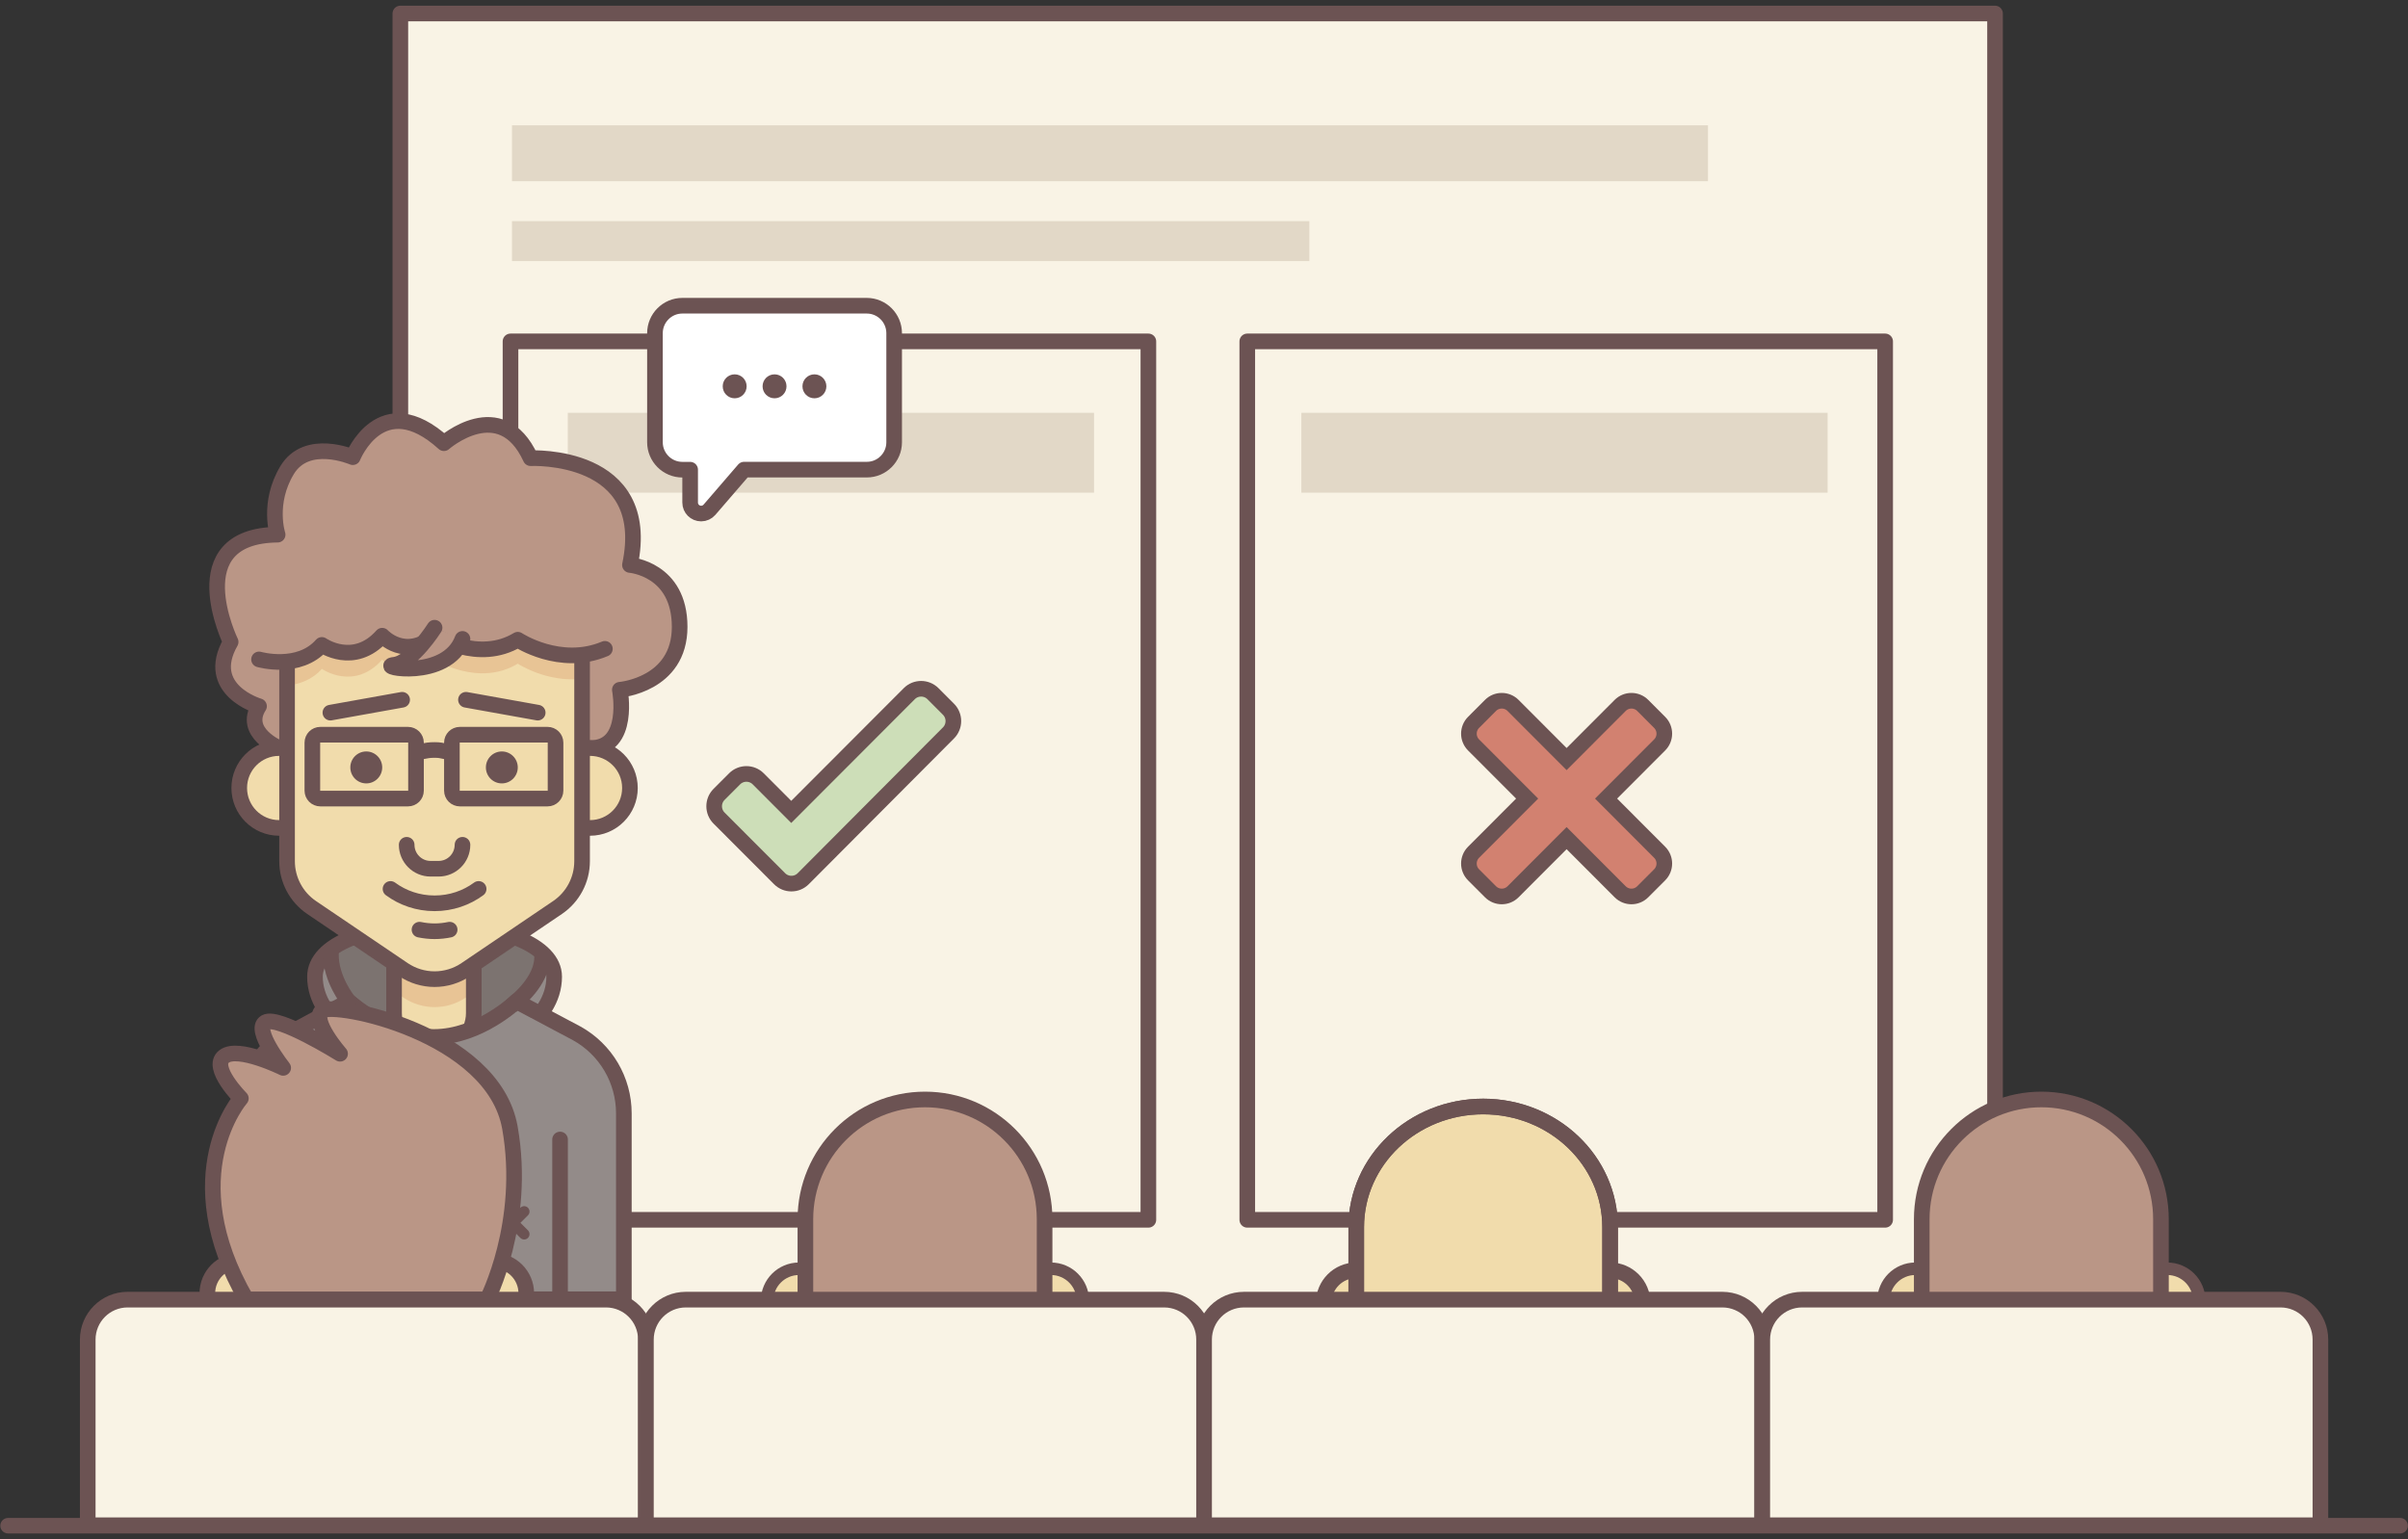 <?xml version="1.0" encoding="UTF-8"?>
<svg width="402px" height="257px" viewBox="0 0 402 257" version="1.1" xmlns="http://www.w3.org/2000/svg" xmlns:xlink="http://www.w3.org/1999/xlink">
    <rect x="0" y="0" width="402" height="257" fill="#333333" stroke="none"/>
    <!-- Generator: Sketch 43.1 (39012) - http://www.bohemiancoding.com/sketch -->
    <title>talk</title>
    <desc>Created with Sketch.</desc>
    <defs></defs>
    <g id="Page-1" stroke="none" stroke-width="1" fill="none" fill-rule="evenodd">
        <g id="Website" transform="translate(-809, -1371)">
            <g id="Que-es-esto?" transform="translate(0, 1211)">
                <g id="talk" transform="translate(810, 162)">
                    <g id="Capa_2">
                        <g id="Group" transform="translate(65.225, 0)" fill-rule="nonzero">
                            <rect id="Rectangle-path" stroke="#6C5353" stroke-width="2.609" fill="#F9F3E5" stroke-linejoin="round" x="0.61" y="0.255" width="266.223" height="220.001"></rect>
                            <rect id="Rectangle-path" stroke="#6C5353" stroke-width="2.609" fill="#F9F3E5" stroke-linejoin="round" x="19" y="55" width="106.489" height="146.667"></rect>
                            <path d="M92.118,116.418 L89.523,113.817 C88.434,112.728 86.664,112.728 85.576,113.817 L65.869,133.558 L60.357,128.037 C59.269,126.947 57.499,126.947 56.41,128.037 L53.816,130.636 C52.728,131.726 52.728,133.499 53.816,134.589 L63.923,144.712 C64.45,145.24 65.151,145.531 65.896,145.531 L65.897,145.531 C66.643,145.53 67.344,145.239 67.871,144.71 L92.12,120.369 C93.206,119.279 93.205,117.506 92.118,116.418 Z" id="Shape" stroke="#6C5353" stroke-width="2.609" fill="#CDDEB8"></path>
                            <rect id="Rectangle-path" fill="#E2D8C7" x="19.247" y="18.923" width="199.667" height="9.333"></rect>
                            <rect id="Rectangle-path" fill="#E2D8C7" x="19.247" y="34.923" width="133.111" height="6.667"></rect>
                            <rect id="Rectangle-path" fill="#E2D8C7" x="28.565" y="66.925" width="87.854" height="13.333"></rect>
                            <rect id="Rectangle-path" stroke="#6C5353" stroke-width="2.609" fill="#F9F3E5" stroke-linejoin="round" x="142" y="55" width="106.489" height="146.667"></rect>
                            <rect id="Rectangle-path" fill="#E2D8C7" x="151.029" y="66.925" width="87.854" height="13.333"></rect>
                            <path d="M201.9,131.338 L210.841,122.381 C211.881,121.34 211.881,119.651 210.841,118.61 L208.017,115.781 C206.978,114.74 205.292,114.74 204.252,115.781 L195.31,124.738 L186.369,115.781 C185.329,114.74 183.643,114.74 182.604,115.781 L179.78,118.61 C178.74,119.651 178.74,121.34 179.78,122.381 L188.721,131.338 L179.78,140.294 C178.74,141.336 178.74,143.024 179.78,144.066 L182.604,146.894 C183.643,147.936 185.329,147.936 186.369,146.894 L195.31,137.938 L204.252,146.894 C205.292,147.936 206.978,147.936 208.017,146.894 L210.841,144.066 C211.881,143.024 211.881,141.336 210.841,140.294 L201.9,131.338 Z" id="Shape" stroke="#6C5353" stroke-width="2.609" fill="#D28170"></path>
                        </g>
                        <path d="M0.348,252.737 L399.683,252.737" id="Shape" stroke="#6C5353" stroke-width="2.59" stroke-linecap="round" stroke-linejoin="round"></path>
                    </g>
                    <g id="Capa_1" transform="translate(34.609, 48.667)">
                        <path d="M56.907,112.406 C56.907,105.042 47.968,105.073 36.94,105.073 C25.913,105.073 16.974,105.667 16.974,112.406 C16.974,119.77 25.913,125.739 36.94,125.739 C47.968,125.739 56.907,119.77 56.907,112.406 Z" id="Shape" fill="#938B89" fill-rule="nonzero"></path>
                        <path d="M54.89,110.573 C54.89,107.536 47.968,105.073 36.94,105.073 C25.913,105.073 19.695,106.203 19.636,109.24 C19.547,113.889 25.803,122.468 36.83,122.468 C47.857,122.468 54.89,113.611 54.89,110.573 Z" id="Shape" fill="#7C7370" fill-rule="nonzero"></path>
                        <path d="M56.907,112.406 C56.907,107.167 47.968,103.739 36.94,103.739 C25.913,103.739 16.974,106.999 16.974,112.406 C16.974,119.77 25.913,125.739 36.94,125.739 C47.968,125.739 56.907,119.77 56.907,112.406 Z" id="Shape" stroke="#6C5353" stroke-width="2.609" stroke-linejoin="round"></path>
                        <path d="M60.662,121.862 L50.595,116.517 L36.967,128.773 L22.595,116.517 L12.619,121.893 C7.681,124.555 4.602,129.717 4.602,135.333 L4.602,166.255 L68.539,166.255 L68.539,135.225 C68.539,129.666 65.521,124.547 60.662,121.862 Z" id="Shape" fill="#938B89" fill-rule="nonzero"></path>
                        <path d="M60.662,121.862 L50.595,116.517 L36.967,128.773 L22.595,116.517 L12.619,121.893 C7.681,124.555 4.602,129.717 4.602,135.333 L4.602,166.255 L68.539,166.255 L68.539,135.225 C68.539,129.666 65.521,124.547 60.662,121.862 Z" id="Shape" stroke="#6C5353" stroke-width="2.609" stroke-linejoin="round"></path>
                        <path d="M36.831,125.134 L36.831,125.134 C33.155,125.134 30.175,122.149 30.175,118.467 L30.175,102.467 L43.486,102.467 L43.486,118.467 C43.486,122.149 40.506,125.134 36.831,125.134 Z" id="Shape" fill="#F1DCAC" fill-rule="nonzero"></path>
                        <path d="M30.175,114.835 L31.724,115.884 C34.876,118.017 39.006,118.017 42.158,115.884 L43.486,114.985 L43.486,107.134 L30.175,107.134 L30.175,114.835 Z" id="Shape" fill="#E8C495" fill-rule="nonzero"></path>
                        <path d="M36.831,125.134 L36.831,125.134 C33.155,125.134 30.175,122.149 30.175,118.467 L30.175,102.467 L43.486,102.467 L43.486,118.467 C43.486,122.149 40.506,125.134 36.831,125.134 Z" id="Shape" stroke="#6C5353" stroke-width="2.609"></path>
                        <path d="M36.831,122.467 C29.254,122.467 22.594,116.517 22.594,116.517 L22.723,129.888 L50.594,129.888 L50.594,116.517 C50.595,116.517 44.407,122.467 36.831,122.467 Z" id="Shape" fill="#938B89" fill-rule="nonzero"></path>
                        <path d="M19.637,108.573 C19.547,112.817 22.595,116.517 22.595,116.517 C22.595,116.517 29.254,122.468 36.831,122.468 C44.409,122.468 50.596,116.518 50.596,116.518 C50.596,116.518 54.891,113.144 54.891,109.167" id="Shape" stroke="#6C5353" stroke-width="2.609" stroke-linecap="round" stroke-linejoin="round"></path>
                        <path d="M15.251,139.589 L15.251,166.255" id="Shape" stroke="#6C5353" stroke-width="2.609" stroke-linecap="round" stroke-linejoin="round"></path>
                        <path d="M57.89,139.589 L57.89,166.255" id="Shape" stroke="#6C5353" stroke-width="2.609" stroke-linecap="round" stroke-linejoin="round"></path>
                        <g id="Group" transform="translate(26.622, 132.667)" stroke="#6C5353" stroke-width="0.87" fill="#6C5353" fill-rule="nonzero">
                            <path d="M10.319,0.579 C4.805,0.579 0.335,5.056 0.335,10.579 C0.335,16.102 4.805,20.579 10.319,20.579 C15.833,20.579 20.302,16.102 20.302,10.579 C20.302,5.056 15.833,0.579 10.319,0.579 Z M1.886,7.011 C2.347,5.919 3.007,4.939 3.848,4.097 C4.688,3.255 5.667,2.593 6.757,2.131 C7.885,1.654 9.083,1.411 10.319,1.411 C11.555,1.411 12.753,1.653 13.881,2.131 C14.97,2.593 15.949,3.254 16.79,4.097 C17.631,4.939 18.291,5.919 18.751,7.011 C19.229,8.141 19.47,9.341 19.47,10.579 C19.47,10.753 19.3,10.987 19.002,11.221 C18.581,11.554 17.929,11.873 17.115,12.145 C16.246,12.435 15.228,12.664 14.089,12.825 C12.897,12.993 11.628,13.079 10.319,13.079 C9.011,13.079 7.742,12.993 6.55,12.825 C5.411,12.664 4.393,12.435 3.523,12.145 C2.71,11.873 2.057,11.554 1.637,11.221 C1.339,10.987 1.169,10.753 1.169,10.579 C1.167,9.341 1.409,8.141 1.886,7.011 Z M18.751,14.146 C18.291,15.238 17.631,16.218 16.79,17.061 C15.949,17.903 14.97,18.564 13.881,19.025 C12.753,19.503 11.555,19.745 10.319,19.745 C9.083,19.745 7.884,19.503 6.757,19.025 C5.667,18.564 4.689,17.902 3.848,17.061 C3.007,16.219 2.347,15.238 1.886,14.146 C1.593,13.453 1.39,12.732 1.275,11.993 C2.869,13.127 6.319,13.911 10.319,13.911 C14.318,13.911 17.769,13.127 19.362,11.993 C19.248,12.732 19.044,13.453 18.751,14.146 Z" id="Shape"></path>
                            <path d="M14.814,9.2 C15.293,9.2 15.738,9.039 16.068,8.709 C16.84,7.935 16.684,6.525 15.718,5.559 C15.167,5.006 14.469,4.718 13.828,4.718 C13.35,4.718 12.904,4.879 12.574,5.209 C11.802,5.983 11.959,7.393 12.924,8.359 C13.476,8.912 14.174,9.2 14.814,9.2 Z M13.163,5.799 C13.367,5.595 13.637,5.551 13.829,5.551 L13.83,5.551 C14.272,5.551 14.757,5.775 15.131,6.149 C15.46,6.477 15.674,6.897 15.718,7.299 C15.74,7.495 15.738,7.861 15.481,8.119 C15.277,8.323 15.006,8.366 14.815,8.366 C14.373,8.366 13.886,8.143 13.513,7.769 C13.184,7.44 12.97,7.021 12.925,6.619 C12.903,6.424 12.904,6.057 13.163,5.799 Z" id="Shape"></path>
                        </g>
                        <g id="Group" transform="translate(19.967, 129.333)" stroke="#6C5353" fill-rule="nonzero" stroke-width="1.791" fill="#6C5353" stroke-linecap="round" stroke-linejoin="round">
                            <path d="M0.209,0.281 L3.974,4.052" id="Shape"></path>
                            <path d="M0.209,4.052 L3.974,0.281" id="Shape"></path>
                        </g>
                        <g id="Group" transform="translate(47.92, 151.333)" stroke="#6C5353" fill-rule="nonzero" stroke-width="1.791" fill="#6C5353" stroke-linecap="round" stroke-linejoin="round">
                            <path d="M0.211,0.282 L3.976,4.053" id="Shape"></path>
                            <path d="M0.211,4.053 L3.976,0.282" id="Shape"></path>
                        </g>
                        <ellipse id="Oval" stroke="#6C5353" stroke-width="1.739" stroke-linecap="round" stroke-linejoin="round" cx="41.36" cy="160.091" rx="1.997" ry="2"></ellipse>
                        <ellipse id="Oval" stroke="#6C5353" stroke-width="1.739" stroke-linecap="round" stroke-linejoin="round" cx="21.392" cy="152.091" rx="1.997" ry="2"></ellipse>
                        <path d="M10.986,74.233 C10.986,74.233 4.807,71.657 7.636,67.245 C7.636,67.245 -1.674,64.53 2.898,56.515 C2.898,56.515 -5.732,38.77 10.741,38.603 C10.741,38.603 9.004,33.329 12.317,27.833 C15.631,22.337 23.29,25.666 23.29,25.666 C23.29,25.666 28.017,13.833 38.5,23.333 C38.5,23.333 47.984,14.999 52.976,25.833 C52.976,25.833 73.527,24.833 69.556,43.666 C69.556,43.666 77.854,44.305 77.854,53.999 C77.854,63.693 67.87,64.499 67.87,64.499 C67.87,64.499 69.745,74.3 62.9,74.233 C56.055,74.167 10.986,74.233 10.986,74.233 Z" id="Shape" stroke="#6C5353" stroke-width="2.609" fill="#BA9686" fill-rule="nonzero" stroke-linejoin="round"></path>
                        <path d="M10.986,87.567 L13.648,87.567 C17.324,87.567 20.303,84.582 20.303,80.9 L20.303,80.9 C20.303,77.218 17.324,74.233 13.648,74.233 L10.986,74.233 C7.31,74.233 4.33,77.218 4.33,80.9 L4.33,80.9 C4.33,84.582 7.31,87.567 10.986,87.567 Z" id="Shape" stroke="#6C5353" stroke-width="2.609" fill="#F1DCAC" fill-rule="nonzero"></path>
                        <path d="M60.237,87.567 L62.899,87.567 C66.575,87.567 69.555,84.582 69.555,80.9 L69.555,80.9 C69.555,77.218 66.575,74.233 62.899,74.233 L60.237,74.233 C56.561,74.233 53.581,77.218 53.581,80.9 L53.581,80.9 C53.581,84.582 56.561,87.567 60.237,87.567 Z" id="Shape" stroke="#6C5353" stroke-width="2.609" fill="#F1DCAC" fill-rule="nonzero"></path>
                        <path d="M57.466,100.856 L42.158,111.217 C39.006,113.351 34.876,113.351 31.724,111.217 L16.416,100.856 C13.852,99.121 12.315,96.223 12.315,93.123 L12.315,48.08 L61.566,48.08 L61.566,93.122 C61.567,96.223 60.03,99.12 57.466,100.856 Z" id="Shape" fill="#F1DCAC" fill-rule="nonzero"></path>
                        <path d="M61.567,62.661 L61.567,49.04 L12.315,49.04 L12.315,63.792 C14.267,63.597 16.46,62.893 18.12,61.009 C18.12,61.009 23.472,64.779 28.2,59.473 C28.2,59.473 31.971,63.612 36.941,59.473 C36.941,59.473 44.274,64.12 50.83,60.143 C50.83,60.143 55.659,63.345 61.567,62.661 Z" id="Shape" fill="#E8C495" fill-rule="nonzero"></path>
                        <path d="M57.466,100.856 L42.158,111.217 C39.006,113.351 34.876,113.351 31.724,111.217 L16.416,100.856 C13.852,99.121 12.315,96.223 12.315,93.123 L12.315,48.08 L61.566,48.08 L61.566,93.122 C61.567,96.223 60.03,99.12 57.466,100.856 Z" id="Shape" stroke="#6C5353" stroke-width="2.609"></path>
                        <ellipse id="Oval" fill="#6C5353" fill-rule="nonzero" cx="25.537" cy="77.467" rx="2.662" ry="2.667"></ellipse>
                        <ellipse id="Oval" fill="#6C5353" fill-rule="nonzero" cx="48.168" cy="77.467" rx="2.662" ry="2.667"></ellipse>
                        <path d="M32.282,90.383 C32.282,92.593 34.07,94.383 36.276,94.383 L37.607,94.383 C39.812,94.383 41.6,92.593 41.6,90.383" id="Shape" stroke="#6C5353" stroke-width="2.609" stroke-linecap="round"></path>
                        <path d="M29.585,97.752 C31.617,99.251 34.165,100.153 36.941,100.153 C39.717,100.153 42.266,99.251 44.297,97.752" id="Shape" stroke="#6C5353" stroke-width="2.609" stroke-linecap="round"></path>
                        <path d="M34.422,104.556 C35.235,104.722 36.075,104.819 36.941,104.819 C37.807,104.819 38.648,104.722 39.46,104.556" id="Shape" stroke="#6C5353" stroke-width="2.609" stroke-linecap="round"></path>
                        <path d="M38.829,74.8 C38.016,74.634 37.807,74.554 36.941,74.554 C36.075,74.554 35.646,74.633 34.833,74.8" id="Shape" stroke="#6C5353" stroke-width="2.609" stroke-linecap="round"></path>
                        <path d="M19.547,68.319 L31.527,66.171" id="Shape" stroke="#6C5353" stroke-width="2.609" stroke-linecap="round"></path>
                        <path d="M54.158,68.319 L42.178,66.171" id="Shape" stroke="#6C5353" stroke-width="2.609" stroke-linecap="round"></path>
                        <path d="M55.805,82.667 L41.163,82.667 C40.427,82.667 39.832,82.07 39.832,81.333 L39.832,73.333 C39.832,72.597 40.427,72 41.163,72 L55.805,72 C56.54,72 57.136,72.597 57.136,73.333 L57.136,81.333 C57.136,82.07 56.54,82.667 55.805,82.667 Z" id="Shape" stroke="#6C5353" stroke-width="2.609" stroke-linecap="round"></path>
                        <path d="M32.509,82.667 L17.867,82.667 C17.131,82.667 16.536,82.07 16.536,81.333 L16.536,73.333 C16.536,72.597 17.131,72 17.867,72 L32.509,72 C33.245,72 33.84,72.597 33.84,73.333 L33.84,81.333 C33.84,82.07 33.245,82.667 32.509,82.667 Z" id="Shape" stroke="#6C5353" stroke-width="2.609" stroke-linecap="round"></path>
                        <path d="M7.635,45.04 L7.635,59.431 C7.635,59.431 14.295,61.35 18.12,57.009 C18.12,57.009 23.472,60.779 28.2,55.473 C28.2,55.473 31.971,59.612 36.941,55.473 C36.941,55.473 44.274,60.12 50.83,56.143 C50.83,56.143 57.885,60.827 65.372,57.663 L65.372,45.04 L7.635,45.04 Z" id="Shape" fill="#BA9686" fill-rule="nonzero"></path>
                        <path d="M7.635,59.431 C7.635,59.431 14.295,61.35 18.12,57.009 C18.12,57.009 23.472,60.779 28.2,55.473 C28.2,55.473 31.971,59.612 36.941,55.473 C36.941,55.473 44.274,60.12 50.83,56.143 C50.83,56.143 57.885,60.827 65.372,57.663" id="Shape" stroke="#6C5353" stroke-width="2.609" stroke-linecap="round" stroke-linejoin="round"></path>
                        <path d="M36.941,54.139 C36.941,54.139 33.247,60 30.175,60.333 C27.103,60.667 38.958,63.013 41.6,56.006" id="Shape" stroke="#6C5353" stroke-width="2.609" fill="#BA9686" fill-rule="nonzero" stroke-linecap="round" stroke-linejoin="round"></path>
                        <g id="Group" transform="translate(73.211, 0)" fill-rule="nonzero">
                            <path d="M40.453,23.174 L40.453,4.957 C40.453,2.435 38.399,0.378 35.881,0.378 L5.092,0.378 C2.573,0.378 0.52,2.435 0.52,4.957 L0.52,23.174 C0.52,25.697 2.573,27.753 5.092,27.753 L6.396,27.753 L6.396,33.245 C6.396,34.258 7.215,35.079 8.237,35.079 L8.237,35.079 C8.763,35.079 9.269,34.845 9.623,34.441 L15.398,27.743 L35.891,27.743 C38.399,27.753 40.453,25.697 40.453,23.174 Z" id="Shape" stroke="#6C5353" stroke-width="2.609" fill="#FFFFFF" stroke-linejoin="round"></path>
                            <g transform="translate(11.314, 11.333)" id="Oval" fill="#6C5353">
                                <ellipse cx="15.828" cy="2.501" rx="1.997" ry="2"></ellipse>
                                <ellipse cx="9.171" cy="2.501" rx="1.997" ry="2"></ellipse>
                                <ellipse cx="2.515" cy="2.501" rx="1.997" ry="2"></ellipse>
                            </g>
                        </g>
                    </g>
                    <g id="Capa_3" transform="translate(13.311, 166)">
                        <g id="Group" transform="translate(113.145, 15.333)" stroke="#6C5353" fill-rule="nonzero">
                            <path d="M45.868,39.173 L47.997,39.173 C50.938,39.173 53.322,36.785 53.322,33.839 L53.322,33.839 C53.322,30.894 50.938,28.506 47.997,28.506 L45.868,28.506 C42.927,28.506 40.543,30.894 40.543,33.839 L40.543,33.839 C40.543,36.785 42.927,39.173 45.868,39.173 Z" id="Shape" stroke-width="2.087" fill="#F1DCAC"></path>
                            <path d="M5.931,39.173 L8.061,39.173 C11.002,39.173 13.386,36.785 13.386,33.839 L13.386,33.839 C13.386,30.894 11.002,28.506 8.061,28.506 L5.931,28.506 C2.991,28.506 0.607,30.894 0.607,33.839 L0.607,33.839 C0.607,36.785 2.991,39.173 5.931,39.173 Z" id="Shape" stroke-width="2.087" fill="#F1DCAC"></path>
                            <path d="M26.966,0.239 L26.966,0.239 C15.938,0.239 6.999,9.193 6.999,20.239 L6.999,56.941 L46.932,56.941 L46.932,20.239 C46.932,9.193 37.993,0.239 26.966,0.239 Z" id="Shape" stroke-width="2.609" fill="#BA9686" stroke-linejoin="round"></path>
                        </g>
                        <g id="Group" transform="translate(299.501, 15.333)" stroke="#6C5353" fill-rule="nonzero">
                            <path d="M45.88,39.173 L48.009,39.173 C50.95,39.173 53.334,36.785 53.334,33.839 L53.334,33.839 C53.334,30.894 50.95,28.506 48.009,28.506 L45.88,28.506 C42.939,28.506 40.555,30.894 40.555,33.839 L40.555,33.839 C40.555,36.785 42.938,39.173 45.88,39.173 Z" id="Shape" stroke-width="2.087" fill="#F1DCAC"></path>
                            <path d="M5.943,39.173 L8.073,39.173 C11.014,39.173 13.398,36.785 13.398,33.839 L13.398,33.839 C13.398,30.894 11.014,28.506 8.073,28.506 L5.943,28.506 C3.003,28.506 0.619,30.894 0.619,33.839 L0.619,33.839 C0.619,36.785 3.002,39.173 5.943,39.173 Z" id="Shape" stroke-width="2.087" fill="#F1DCAC"></path>
                            <path d="M26.978,0.239 L26.978,0.239 C15.95,0.239 7.011,9.193 7.011,20.239 L7.011,56.941 L46.944,56.941 L46.944,20.239 C46.944,9.193 38.005,0.239 26.978,0.239 Z" id="Shape" stroke-width="2.609" fill="#BA9686" stroke-linejoin="round"></path>
                        </g>
                        <g id="Group" transform="translate(206.323, 16.667)" stroke="#6C5353" stroke-width="2.609">
                            <path d="M5.781,38.309 L7.954,38.309 C10.954,38.309 13.387,35.872 13.387,32.867 L13.387,32.867 C13.387,29.861 10.954,27.425 7.954,27.425 L5.781,27.425 C2.781,27.425 0.348,29.861 0.348,32.867 L0.348,32.867 C0.348,35.873 2.781,38.309 5.781,38.309 Z" id="Shape" fill="#F1DCAC" fill-rule="nonzero"></path>
                            <path d="M45.986,38.309 L48.159,38.309 C51.159,38.309 53.592,35.872 53.592,32.867 L53.592,32.867 C53.592,29.861 51.159,27.425 48.159,27.425 L45.986,27.425 C42.986,27.425 40.553,29.861 40.553,32.867 L40.553,32.867 C40.553,35.873 42.986,38.309 45.986,38.309 Z" id="Shape" fill="#F1DCAC" fill-rule="nonzero"></path>
                            <path d="M48.16,20.215 C48.16,9.094 38.673,0.079 26.97,0.079 L26.97,0.079 C15.268,0.079 5.781,9.094 5.781,20.215 L5.781,32.867 L5.784,32.867 C5.784,32.907 5.781,32.946 5.781,32.986 C5.781,47.874 15.268,59.943 26.97,59.943 C38.673,59.943 48.16,47.874 48.16,32.986 C48.16,32.946 48.158,32.907 48.157,32.867 L48.16,32.867 L48.16,20.215 Z" id="Shape" fill="#F1DCAC" fill-rule="nonzero"></path>
                            <path d="M48.16,20.215 C48.16,9.094 38.673,0.079 26.97,0.079 L26.97,0.079 C15.268,0.079 5.781,9.094 5.781,20.215 L5.781,32.867 L5.784,32.867 C5.784,32.907 5.781,32.946 5.781,32.986 C5.781,47.874 15.268,59.943 26.97,59.943 C38.673,59.943 48.16,47.874 48.16,32.986 C48.16,32.946 48.158,32.907 48.157,32.867 L48.16,32.867 L48.16,20.215 Z" id="Shape"></path>
                        </g>
                        <g id="Group" transform="translate(19.967, 0)">
                            <path d="M5.769,53.381 L7.942,53.381 C10.942,53.381 13.375,50.945 13.375,47.939 L13.375,47.939 C13.375,44.934 10.942,42.497 7.942,42.497 L5.769,42.497 C2.769,42.497 0.336,44.934 0.336,47.939 L0.336,47.939 C0.336,50.945 2.769,53.381 5.769,53.381 Z" id="Shape" stroke="#6C5353" stroke-width="2.609" fill="#F1DCAC" fill-rule="nonzero"></path>
                            <path d="M45.975,53.381 L48.148,53.381 C51.148,53.381 53.581,50.945 53.581,47.939 L53.581,47.939 C53.581,44.934 51.148,42.497 48.148,42.497 L45.975,42.497 C42.974,42.497 40.542,44.934 40.542,47.939 L40.542,47.939 C40.541,50.945 42.974,53.381 45.975,53.381 Z" id="Shape" stroke="#6C5353" stroke-width="2.609" fill="#F1DCAC" fill-rule="nonzero"></path>
                            <path d="M43.713,65.853 L31.217,74.311 C28.644,76.052 25.273,76.052 22.7,74.311 L10.203,65.853 C8.11,64.436 6.855,62.071 6.855,59.54 L6.855,22.771 L47.06,22.771 L47.06,59.54 C47.061,62.071 45.807,64.436 43.713,65.853 Z" id="Shape" fill="#F1DCAC" fill-rule="nonzero"></path>
                            <path d="M43.713,65.853 L31.217,74.311 C28.644,76.052 25.273,76.052 22.7,74.311 L10.203,65.853 C8.11,64.436 6.855,62.071 6.855,59.54 L6.855,22.771 L47.06,22.771 L47.06,59.54 C47.061,62.071 45.807,64.436 43.713,65.853 Z" id="Shape" stroke="#6C5353" stroke-width="2.13"></path>
                            <path d="M47.061,48.964 C47.061,48.964 53.658,36.175 50.851,20.289 C48.044,4.402 21.288,-0.859 19.469,0.774 C17.65,2.407 22.497,7.939 22.497,7.939 C22.497,7.939 12.156,1.499 10.043,2.679 C7.929,3.858 13,10.298 13,10.298 C13,10.298 5.484,6.579 3.13,8.393 C0.776,10.207 5.933,15.389 5.933,15.389 C5.933,15.389 -5.2,28.103 6.857,48.965 L47.061,48.965 L47.061,48.964 Z" id="Shape" stroke="#6C5353" stroke-width="2.609" fill="#BA9686" fill-rule="nonzero" stroke-linejoin="round"></path>
                        </g>
                        <path d="M93.514,86.665 L0.336,86.665 L0.336,55.66 C0.336,51.978 3.316,48.993 6.992,48.993 L86.859,48.993 C90.534,48.993 93.514,51.978 93.514,55.66 L93.514,86.665 Z" id="Shape" stroke="#6C5353" stroke-width="2.609" fill="#F9F3E5" fill-rule="nonzero" stroke-linejoin="round"></path>
                        <path d="M186.698,86.665 L93.52,86.665 L93.52,55.66 C93.52,51.978 96.5,48.993 100.176,48.993 L180.043,48.993 C183.718,48.993 186.698,51.978 186.698,55.66 L186.698,86.665 Z" id="Shape" stroke="#6C5353" stroke-width="2.609" fill="#F9F3E5" fill-rule="nonzero" stroke-linejoin="round"></path>
                        <path d="M279.882,86.665 L186.704,86.665 L186.704,55.66 C186.704,51.978 189.684,48.993 193.36,48.993 L273.227,48.993 C276.902,48.993 279.882,51.978 279.882,55.66 L279.882,86.665 Z" id="Shape" stroke="#6C5353" stroke-width="2.609" fill="#F9F3E5" fill-rule="nonzero" stroke-linejoin="round"></path>
                        <path d="M373.066,86.665 L279.888,86.665 L279.888,55.66 C279.888,51.978 282.868,48.993 286.544,48.993 L366.411,48.993 C370.087,48.993 373.066,51.978 373.066,55.66 L373.066,86.665 Z" id="Shape" stroke="#6C5353" stroke-width="2.609" fill="#F9F3E5" fill-rule="nonzero" stroke-linejoin="round"></path>
                    </g>
                </g>
            </g>
        </g>
    </g>
</svg>